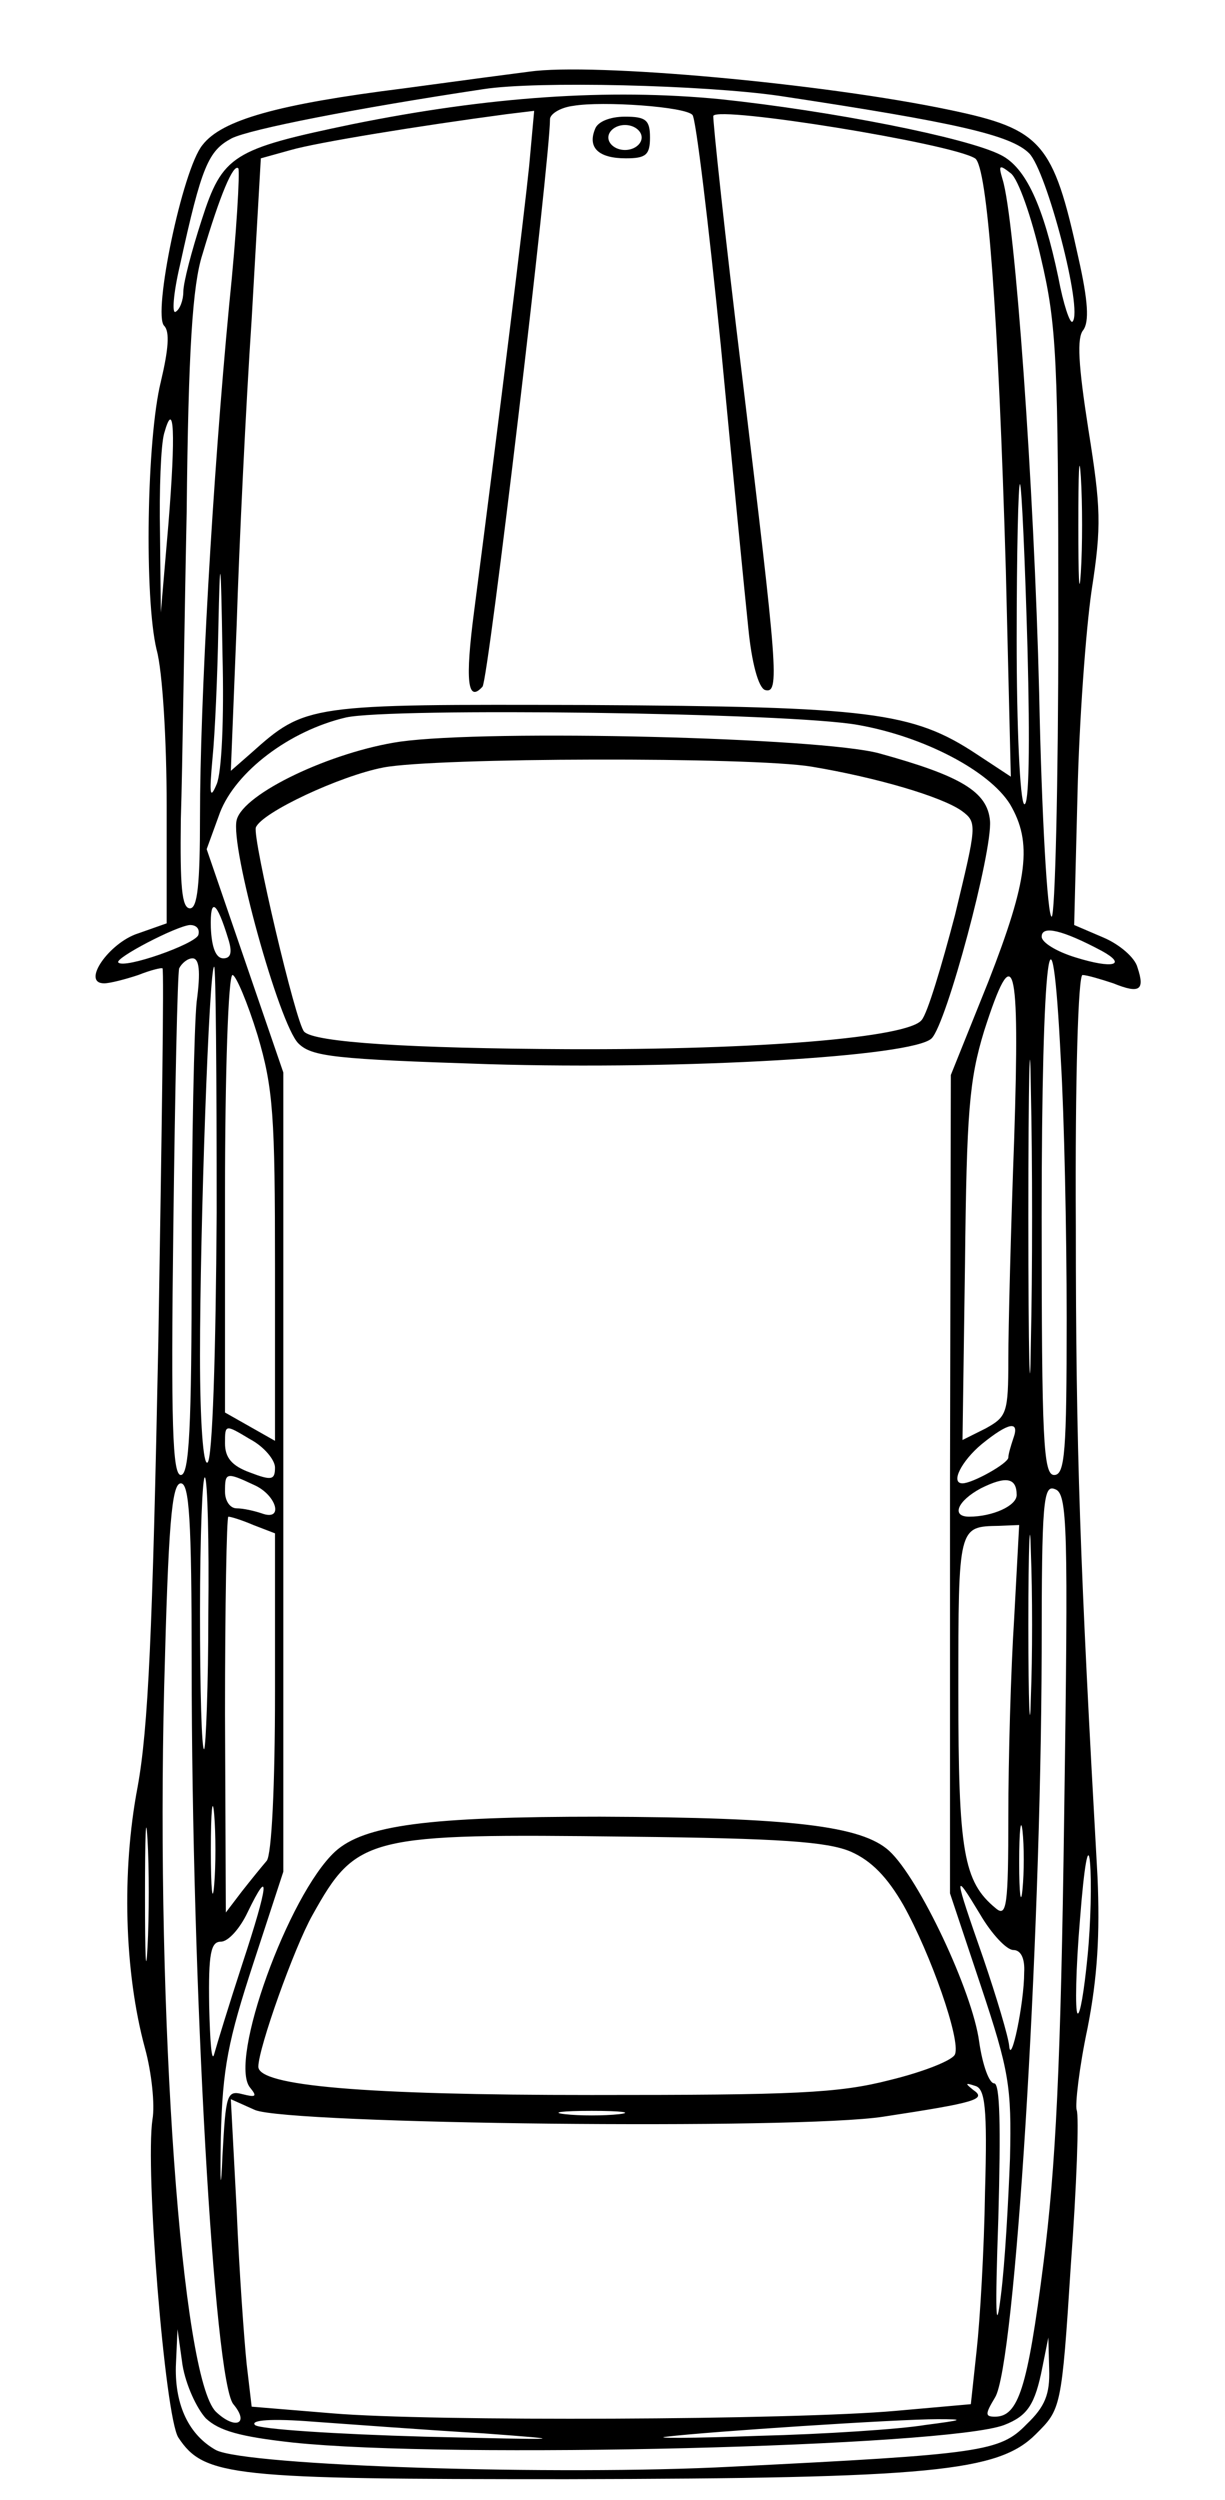 <?xml version="1.0" standalone="no"?>
<!DOCTYPE svg PUBLIC "-//W3C//DTD SVG 20010904//EN"
 "http://www.w3.org/TR/2001/REC-SVG-20010904/DTD/svg10.dtd">
<svg version="1.0" xmlns="http://www.w3.org/2000/svg"
 width="147pt" height="300pt" viewBox="0 0 147 300"
 preserveAspectRatio="xMidYMid meet">
<g transform="translate(0,300) scale(0.1,-0.1)"
fill="#000000" stroke="none">
<path d="M635 2914 c-16 -2 -84 -11 -150 -20 -152 -19 -219 -38 -242 -68 -24
-29 -60 -203 -46 -217 7 -7 5 -29 -4 -67 -17 -69 -20 -260 -5 -322 7 -25 12
-109 12 -187 l0 -141 -34 -12 c-35 -11 -69 -60 -41 -60 7 0 26 5 41 10 15 6
28 9 29 8 2 -2 -1 -203 -5 -448 -7 -349 -12 -464 -25 -535 -19 -100 -16 -221
9 -313 8 -29 12 -68 9 -85 -9 -60 15 -357 31 -382 31 -47 64 -50 466 -50 439
1 518 9 563 54 30 30 31 30 42 203 7 95 10 179 7 186 -2 6 3 51 13 98 12 61
15 113 12 182 -21 375 -26 512 -26 780 -1 181 3 302 8 302 5 0 22 -5 37 -10
32 -13 38 -8 29 19 -3 12 -22 28 -41 36 l-35 15 4 157 c2 87 10 197 17 245 12
77 11 99 -4 193 -12 77 -14 110 -6 119 7 10 6 34 -6 87 -30 138 -44 154 -154
177 -152 32 -428 57 -505 46z m300 -29 c212 -32 278 -47 300 -69 21 -21 65
-189 52 -202 -3 -3 -11 21 -17 53 -18 86 -39 132 -69 147 -41 21 -204 53 -337
67 -134 13 -278 3 -441 -30 -144 -30 -156 -37 -181 -115 -12 -37 -22 -75 -22
-86 0 -10 -4 -21 -9 -24 -5 -4 -3 22 5 56 26 119 34 137 62 152 22 11 149 36
302 59 64 10 265 5 355 -8z m-104 -23 c4 -4 19 -128 34 -277 14 -148 29 -301
33 -339 4 -41 12 -71 20 -74 18 -5 15 23 -27 373 -21 171 -36 313 -35 316 6
12 285 -33 314 -51 15 -9 28 -188 37 -494 l6 -248 -41 27 c-77 51 -128 57
-467 59 -336 1 -338 1 -404 -58 l-24 -21 7 175 c3 96 11 262 18 367 l11 193
36 10 c31 9 154 29 259 43 l33 4 -6 -66 c-6 -59 -35 -295 -66 -534 -11 -84 -8
-111 10 -91 7 7 81 633 81 681 0 6 12 14 28 16 35 6 135 -1 143 -11z m-556
-228 c-20 -210 -35 -477 -35 -614 0 -81 -3 -110 -12 -110 -10 0 -12 27 -11
107 2 60 4 225 7 368 2 195 7 273 19 310 21 71 37 109 43 103 2 -3 -2 -77 -11
-164z m974 57 c19 -81 21 -120 21 -440 0 -193 -4 -351 -8 -351 -5 0 -12 120
-15 268 -6 247 -29 570 -44 617 -5 17 -4 18 10 7 9 -7 25 -53 36 -101z m-1047
-321 l-9 -105 -1 95 c-1 52 1 106 5 120 12 43 14 1 5 -110z m1095 -57 c-2 -32
-3 -6 -3 57 0 63 1 89 3 58 2 -32 2 -84 0 -115z m-64 -91 c3 -116 2 -190 -4
-187 -5 4 -9 92 -9 197 0 105 2 189 4 187 2 -2 6 -91 9 -197z m-973 -163 c-8
-19 -9 -13 -5 31 3 30 6 100 7 155 2 94 3 92 5 -31 2 -77 -1 -141 -7 -155z
m770 71 c79 -14 157 -55 182 -95 27 -46 22 -90 -26 -213 l-45 -112 -1 -491 0
-491 37 -111 c34 -102 37 -121 35 -207 -2 -52 -6 -126 -11 -165 -6 -49 -7 -21
-3 93 3 111 2 162 -5 162 -6 0 -14 22 -18 50 -8 60 -72 196 -108 229 -33 30
-116 40 -347 41 -206 0 -283 -10 -318 -42 -56 -52 -128 -251 -102 -283 9 -11
7 -12 -9 -8 -19 5 -20 -1 -24 -73 -2 -47 -3 -38 -2 21 2 84 9 117 39 209 l36
110 0 480 0 479 -46 134 -46 134 16 44 c19 49 83 98 151 114 53 12 533 6 615
-9z m-756 -257 c5 -16 3 -23 -6 -23 -9 0 -14 13 -15 37 -1 37 7 32 21 -14z
m-36 5 c-4 -11 -89 -41 -96 -33 -5 5 70 44 86 45 8 0 12 -5 10 -12z m1084 -19
c31 -17 14 -22 -31 -8 -23 7 -41 18 -41 25 0 14 25 8 72 -17z m-1086 -61 c-3
-29 -6 -169 -6 -310 0 -203 -3 -258 -13 -258 -10 0 -12 61 -9 298 2 163 5 303
7 310 3 6 10 12 16 12 8 0 10 -15 5 -52z m1037 -70 c4 -66 7 -206 7 -310 0
-160 -2 -188 -15 -188 -13 0 -15 41 -15 310 0 315 12 409 23 188z m-1013 -183
c-1 -168 -5 -297 -11 -300 -5 -4 -9 48 -9 128 0 154 11 467 17 467 2 0 3 -133
3 -295z m977 -157 c-1 -84 -3 -16 -3 152 0 168 2 236 3 153 2 -84 2 -222 0
-305z m-928 370 c19 -64 21 -97 21 -280 l0 -207 -30 17 -30 17 0 263 c0 144 4
262 9 262 4 0 18 -33 30 -72z m908 -125 c-4 -108 -7 -227 -7 -264 0 -65 -2
-69 -27 -83 l-28 -14 3 212 c2 182 5 220 23 279 36 112 43 87 36 -130z m-887
-394 c0 -15 -4 -16 -30 -6 -22 8 -30 18 -30 35 0 23 0 23 30 5 17 -9 30 -25
30 -34z m886 35 c-3 -9 -6 -19 -6 -23 0 -7 -43 -31 -55 -31 -15 0 -1 27 23 47
32 26 46 29 38 7z m-966 -210 c0 -87 -3 -160 -5 -163 -3 -2 -5 71 -5 164 0 93
3 166 6 162 3 -3 5 -77 4 -163z m55 154 c27 -12 36 -44 9 -34 -9 3 -22 6 -30
6 -8 0 -14 9 -14 20 0 23 1 24 35 8z m915 -12 c0 -13 -29 -26 -57 -26 -22 0
-14 19 14 34 30 15 43 13 43 -8z m-990 -203 c0 -387 27 -860 50 -888 20 -24 2
-31 -21 -9 -41 41 -72 472 -62 870 5 194 9 244 20 244 10 0 13 -42 13 -217z
m1007 -40 c-1 -49 -3 -9 -3 87 0 96 2 136 3 88 2 -49 2 -127 0 -175z m40 -142
c-4 -298 -10 -421 -25 -538 -19 -149 -30 -183 -58 -183 -12 0 -12 3 0 23 24
38 55 539 56 894 0 182 2 202 16 196 15 -5 16 -43 11 -392z m-973 349 l26 -10
0 -190 c0 -113 -4 -196 -10 -203 -6 -7 -19 -23 -30 -37 l-19 -25 -1 238 c0
130 2 237 4 237 3 0 16 -4 30 -10z m913 -112 c-4 -62 -7 -169 -7 -237 0 -108
-2 -122 -15 -111 -39 32 -45 68 -45 261 0 199 0 197 49 198 l24 1 -6 -112z
m-960 -320 c-2 -24 -4 -5 -4 42 0 47 2 66 4 43 2 -24 2 -62 0 -85z m-80 -75
c-2 -37 -3 -9 -3 62 0 72 1 102 3 68 2 -34 2 -93 0 -130z m1050 70 c-2 -21 -4
-6 -4 32 0 39 2 55 4 38 2 -18 2 -50 0 -70z m-206 45 c25 -11 44 -31 63 -64
33 -59 69 -162 62 -179 -2 -7 -37 -21 -78 -31 -62 -16 -114 -18 -358 -18 -274
0 -400 11 -400 34 0 22 43 143 65 182 53 95 65 98 380 94 181 -2 238 -6 266
-18z m284 -126 c-4 -41 -9 -71 -12 -68 -3 3 -2 54 3 113 5 65 10 92 12 68 2
-22 1 -73 -3 -113z m-1014 -8 c-16 -49 -31 -98 -34 -109 -3 -11 -5 15 -6 58
-1 63 2 77 14 77 9 0 23 16 32 35 28 58 25 33 -6 -61z m925 16 c9 0 14 -10 13
-27 0 -37 -16 -113 -18 -88 -1 11 -15 58 -31 105 -36 103 -36 106 -4 53 14
-24 32 -43 40 -43z m-34 -291 c-1 -68 -6 -153 -10 -189 l-7 -65 -90 -8 c-122
-11 -558 -13 -676 -3 l-97 8 -6 51 c-3 29 -9 112 -12 185 l-7 133 29 -13 c41
-17 651 -24 754 -8 112 17 124 21 108 32 -10 8 -10 9 2 5 12 -3 15 -25 12
-128z m-439 94 c-18 -2 -48 -2 -65 0 -18 2 -4 4 32 4 36 0 50 -2 33 -4z m-496
-365 c16 -15 41 -22 104 -29 189 -20 785 -5 854 21 28 11 37 24 46 70 l7 35 1
-38 c1 -30 -5 -45 -27 -66 -32 -33 -53 -36 -354 -51 -209 -11 -583 1 -619 20
-32 18 -49 53 -48 100 l2 45 6 -43 c4 -24 17 -52 28 -64z m333 -18 c108 -8 99
-8 -70 -4 -107 3 -199 9 -204 14 -6 6 20 8 70 4 43 -3 135 -10 204 -14z m530
10 c-30 -5 -120 -11 -200 -13 -80 -3 -129 -3 -110 -1 49 6 277 21 325 21 34 0
31 -1 -15 -7z"/>
<path d="M714 2845 c-9 -22 4 -35 37 -35 24 0 29 4 29 25 0 21 -5 25 -30 25
-18 0 -33 -6 -36 -15z m56 -10 c0 -8 -9 -15 -20 -15 -11 0 -20 7 -20 15 0 8 9
15 20 15 11 0 20 -7 20 -15z"/>
<path d="M480 2110 c-82 -12 -188 -62 -196 -94 -8 -32 51 -245 74 -268 16 -16
43 -19 228 -25 235 -7 510 9 532 31 18 18 73 224 70 261 -3 35 -35 54 -133 81
-70 19 -467 29 -575 14z m494 -30 c78 -13 156 -36 180 -53 19 -14 18 -17 -8
-125 -16 -61 -33 -118 -40 -126 -16 -21 -193 -36 -425 -35 -188 1 -304 8 -316
21 -10 10 -62 232 -58 245 7 18 101 62 153 72 62 12 442 13 514 1z"/>
</g>
</svg>
